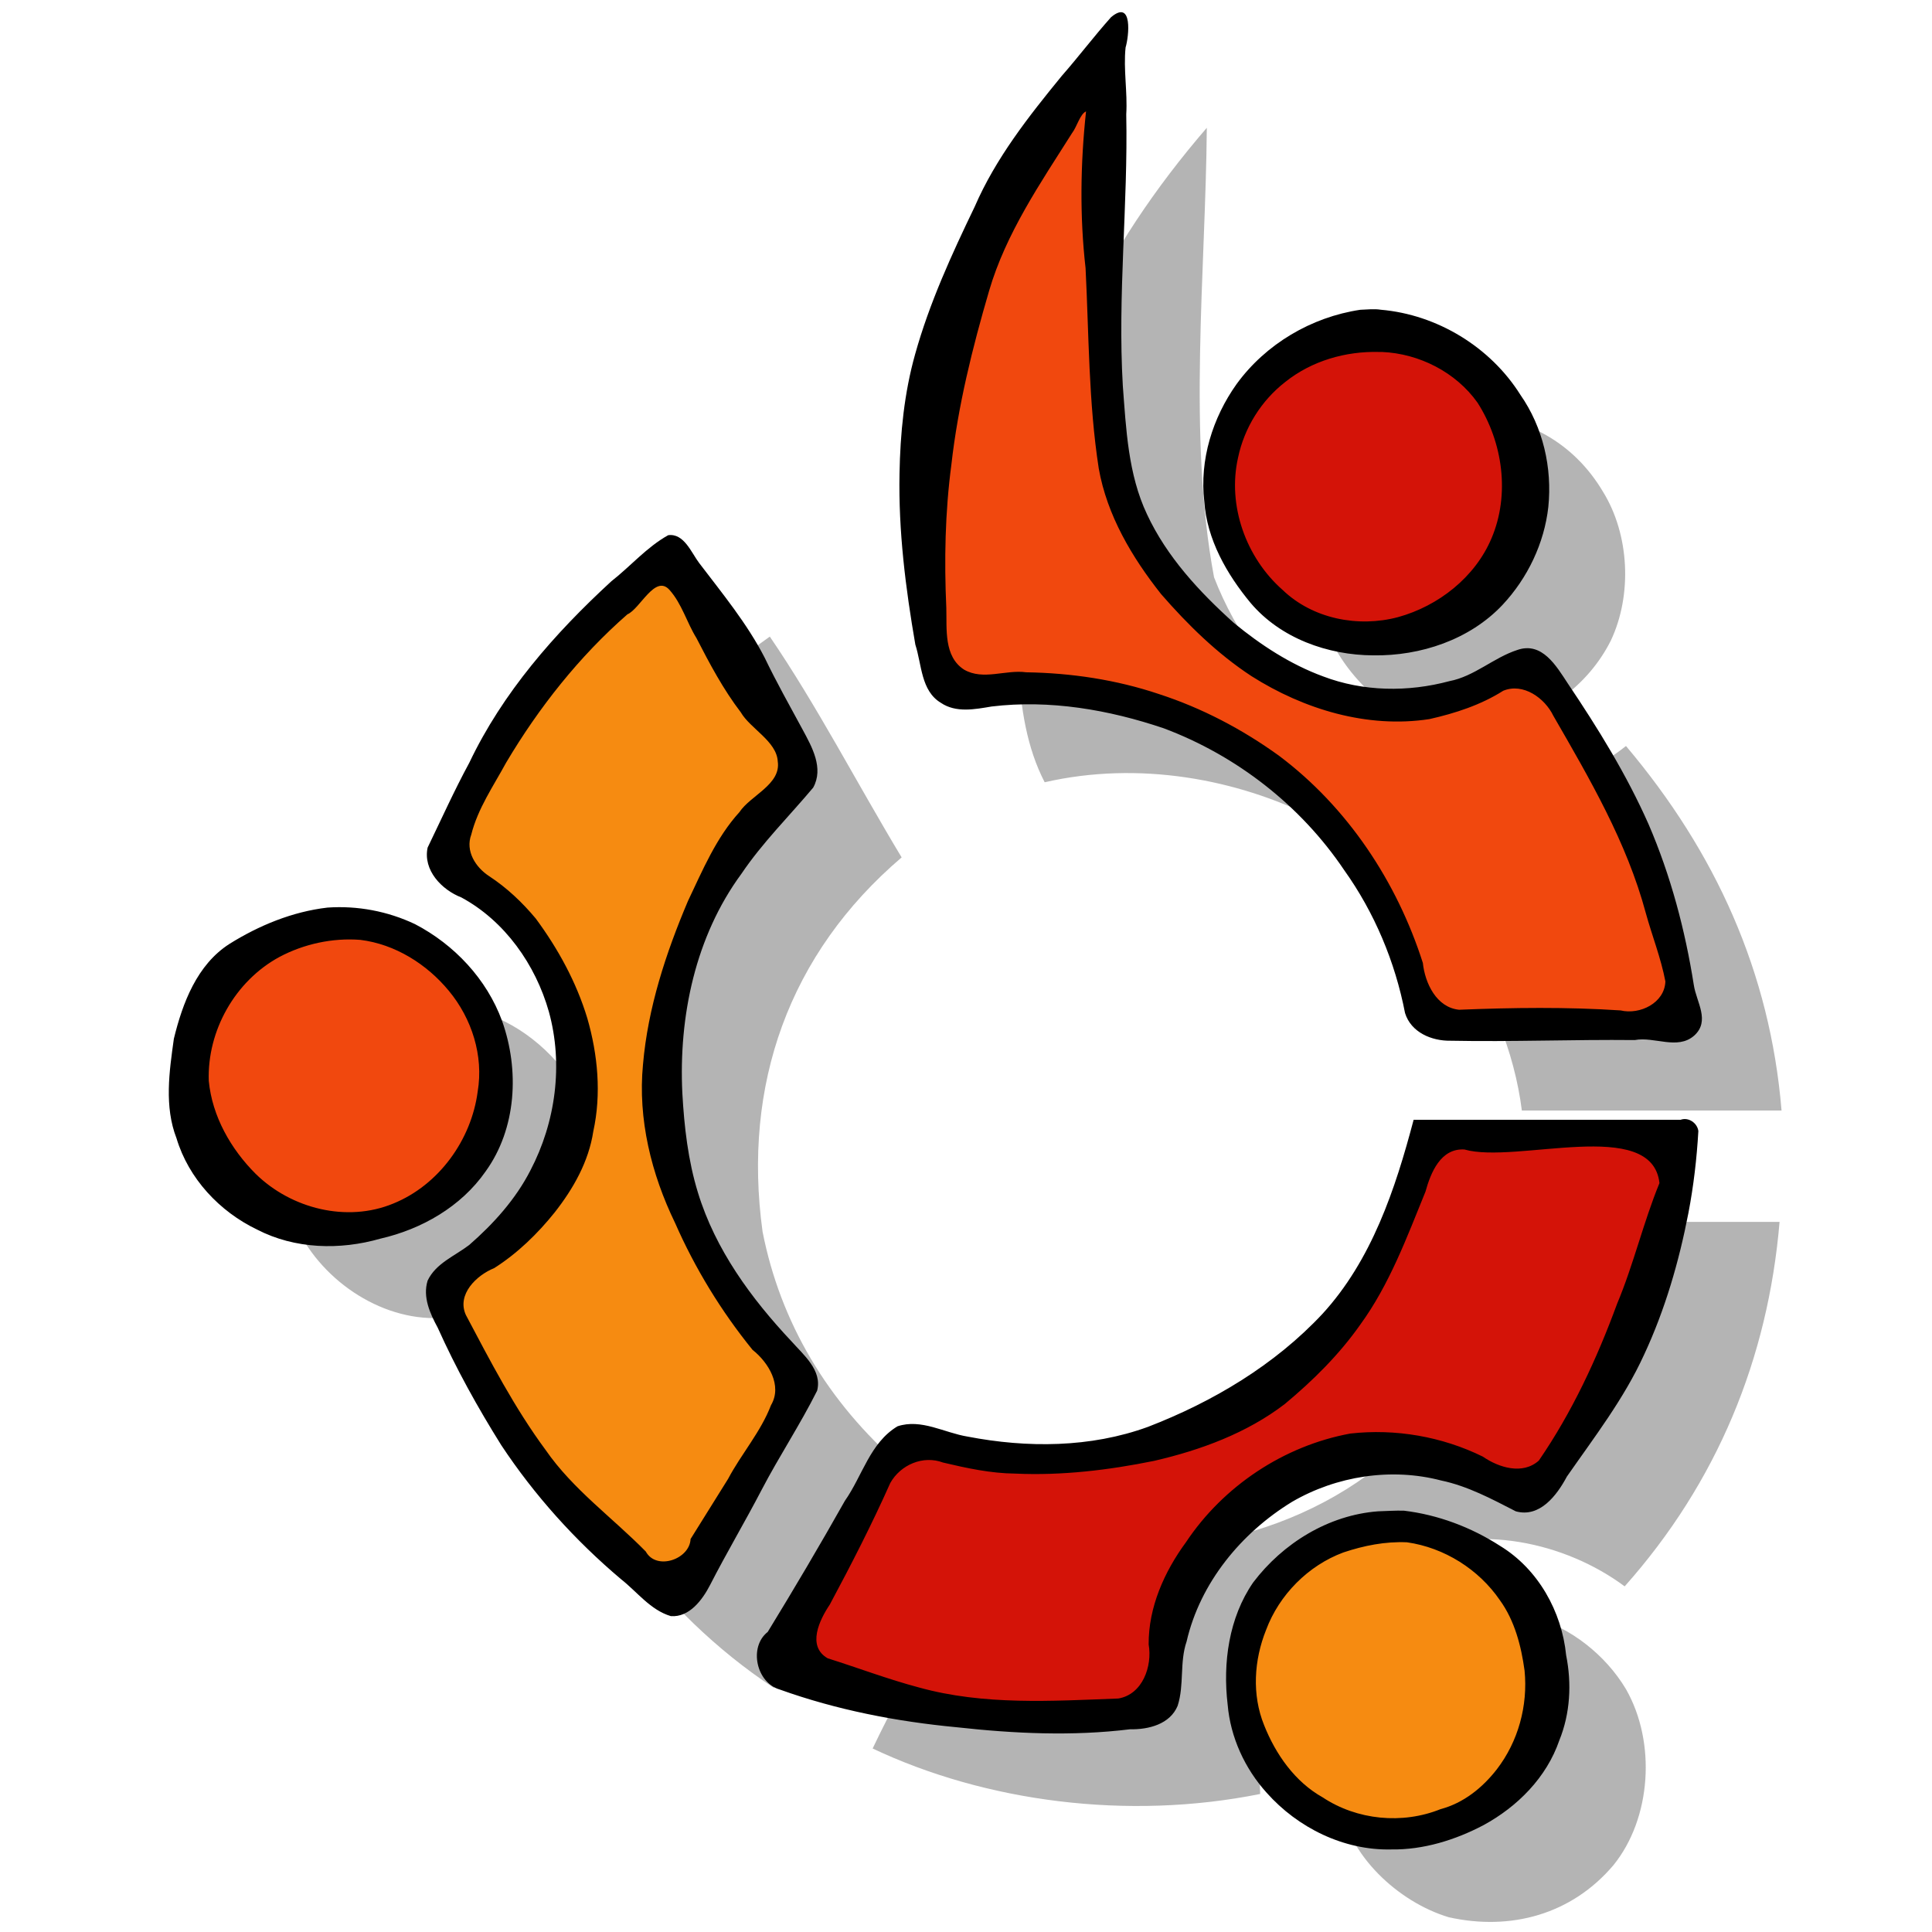 <?xml version="1.0" encoding="UTF-8" standalone="no"?>
<!-- Created with Inkscape (http://www.inkscape.org/) -->
<svg
   xmlns:dc="http://purl.org/dc/elements/1.1/"
   xmlns:cc="http://creativecommons.org/ns#"
   xmlns:rdf="http://www.w3.org/1999/02/22-rdf-syntax-ns#"
   xmlns:svg="http://www.w3.org/2000/svg"
   xmlns="http://www.w3.org/2000/svg"
   xmlns:sodipodi="http://sodipodi.sourceforge.net/DTD/sodipodi-0.dtd"
   xmlns:inkscape="http://www.inkscape.org/namespaces/inkscape"
   width="90"
   height="90"
   id="svg2422"
   sodipodi:version="0.32"
   inkscape:version="0.46+devel"
   version="1.0"
   sodipodi:docname="edubuntu.svg"
   inkscape:output_extension="org.inkscape.output.svg.inkscape">
  <defs
     id="defs2424">
    <inkscape:perspective
       sodipodi:type="inkscape:persp3d"
       inkscape:vp_x="0 : 45 : 1"
       inkscape:vp_y="0 : 1000 : 0"
       inkscape:vp_z="90 : 45 : 1"
       inkscape:persp3d-origin="45 : 30 : 1"
       id="perspective13" />
  </defs>
  <sodipodi:namedview
     id="base"
     pagecolor="#ffffff"
     bordercolor="#666666"
     borderopacity="1.0"
     gridtolerance="10000"
     guidetolerance="10"
     objecttolerance="10"
     inkscape:pageopacity="0.0"
     inkscape:pageshadow="2"
     inkscape:zoom="4"
     inkscape:cx="65.226248"
     inkscape:cy="41.618926"
     inkscape:document-units="px"
     inkscape:current-layer="layer1"
     showgrid="false"
     inkscape:window-width="885"
     inkscape:window-height="724"
     inkscape:window-x="0"
     inkscape:window-y="1" />
  <g
     inkscape:label="Layer 1"
     inkscape:groupmode="layer"
     id="layer1">
    <path
       style="fill:#000000;fill-opacity:0.294"
       d="M 56.218,5.953 C 51.382,11.559 48.265,17.824 47.559,25.081 47.443,28.976 47.016,33.256 48.665,36.441 53.033,35.439 57.63,36.267 61.345,38.16 66.415,40.931 70.188,46.184 70.894,51.731 l 12.097,0 C 82.46,45.3 79.929,39.71 75.745,34.752 73.972,36.166 71.906,36.878 69.604,36.994 63.765,36.937 58.559,32.08 56.555,26.892 55.321,20.286 56.163,12.677 56.218,5.953 z m 0,0 m 0,0 m 0,0 m 12.251,13.417 C 68.102,19.374 67.739,19.404 67.363,19.462 64.59,19.76 62.114,22.245 61.406,24.897 60.758,27.785 61.866,30.56 64.047,32.45 65.585,33.629 67.601,34.044 69.604,33.801 71.851,33.509 73.978,31.959 75.039,29.84 76.042,27.714 75.911,24.906 74.67,22.901 73.324,20.63 71.034,19.339 68.468,19.37 z m 0,0 m 0,0 m 0,0 M 35.861,29.656 C 30.548,33.375 26.851,38.815 25.023,44.301 26.147,44.952 27.364,45.482 28.308,46.542 30.96,49.199 31.99,52.896 31.164,56.613 30.515,59.734 27.728,62.632 24.9,63.92 26.847,69.591 30.68,75.085 36.046,78.627 L 42.002,68.311 C 38.521,65.295 36.348,61.567 35.524,57.381 34.583,50.538 36.75,44.421 42.002,39.941 39.939,36.52 38.042,32.849 35.861,29.656 z m 0,0 m 0,0 m 0,0 M 20.663,46.942 C 18.434,46.884 16.225,47.758 14.676,49.613 13.26,51.566 12.808,54.377 13.632,56.736 14.634,59.331 17.402,61.403 20.233,61.403 22.412,61.287 24.377,60.632 25.852,58.977 27.68,56.969 28.202,53.815 27.142,51.332 26.377,49.568 24.645,47.959 22.874,47.31 22.151,47.089 21.406,46.961 20.663,46.942 z m 0,0 m 0,0 m 0,0 M 70.955,56.92 C 70.015,61.109 68.253,64.995 64.599,68.004 59.881,72.013 52.508,73.308 46.546,70.951 44.484,74.43 42.304,77.976 40.651,81.452 45.896,83.931 52.508,84.815 58.704,83.57 58.645,82.157 58.689,80.815 58.981,79.579 59.752,76.513 62.544,73.545 65.49,72.425 68.797,70.95 72.909,71.836 75.683,73.899 79.986,69.064 82.362,63.296 82.899,56.92 z m 0,0 m 0,0 m 0,0 M 69.481,75.066 C 67.543,75.069 65.703,75.846 64.292,77.215 62.524,78.988 61.889,81.46 62.42,83.939 62.775,86.413 65.127,88.6 67.486,89.312 70.374,89.956 73.213,89.186 75.161,86.886 76.928,84.703 77.158,81.163 75.745,78.689 74.796,77.095 73.156,75.813 71.446,75.342 70.783,75.166 70.128,75.065 69.481,75.066 z"
       id="path2482" />
    <g
       id="g3265"
       transform="matrix(0.983,0,0,0.983,1.037,1.075)">
      <path
         style="fill:#f1480e"
         d="m 51.921,22.197 c 2.039,5.28 7.328,10.206 13.271,10.264 2.342,-0.118 4.442,-0.843 6.246,-2.282 4.259,5.046 6.844,10.748 7.384,17.293 l -12.31,0 C 65.795,41.826 61.949,36.485 56.789,33.665 53.007,31.738 48.325,30.899 43.879,31.919 42.201,28.677 42.621,24.298 42.739,20.334 c 0.718,-7.386 3.902,-13.746 8.823,-19.453 -0.056,6.844 -0.897,14.592 0.359,21.316 z"
         id="path3112" />
      <path
         style="fill:#d41308"
         d="m 70.359,18.114 c 1.263,2.041 1.379,4.919 0.357,7.083 -1.08,2.157 -3.237,3.723 -5.524,4.02 -2.039,0.248 -4.08,-0.178 -5.646,-1.379 -2.22,-1.923 -3.36,-4.743 -2.699,-7.683 0.721,-2.699 3.244,-5.22 6.066,-5.524 3.061,-0.477 5.88,0.841 7.447,3.482 z"
         id="path3114" />
      <path
         style="fill:#f68b11"
         d="m 37.095,35.464 c -5.345,4.56 -7.565,10.804 -6.608,17.769 0.839,4.261 3.065,8.042 6.608,11.112 l -6.066,10.503 c -5.461,-3.605 -9.365,-9.187 -11.346,-14.958 2.878,-1.312 5.706,-4.261 6.367,-7.438 0.841,-3.783 -0.183,-7.563 -2.882,-10.266 -0.961,-1.08 -2.22,-1.62 -3.364,-2.282 1.861,-5.584 5.64,-11.107 11.047,-14.893 2.22,3.25 4.145,6.971 6.244,10.454 z"
         id="path3116" />
      <path
         style="fill:#f1480e"
         d="m 21.965,47.048 c 1.08,2.528 0.538,5.762 -1.323,7.806 -1.501,1.684 -3.482,2.345 -5.7,2.463 -2.882,0 -5.709,-2.099 -6.728,-4.741 -0.839,-2.4 -0.361,-5.283 1.08,-7.27 2.101,-2.516 5.403,-3.241 8.346,-2.34 1.803,0.66 3.547,2.287 4.326,4.082 z"
         id="path3118" />
      <path
         style="fill:#d41308"
         d="m 78.704,52.755 c -0.547,6.489 -2.945,12.368 -7.324,17.289 -2.824,-2.099 -7.025,-3 -10.391,-1.499 -2.998,1.14 -5.818,4.143 -6.603,7.264 -0.297,1.258 -0.357,2.641 -0.297,4.08 -6.307,1.267 -13.035,0.364 -18.373,-2.159 1.682,-3.538 3.899,-7.143 5.999,-10.683 6.068,2.398 13.572,1.077 18.375,-3.003 3.719,-3.063 5.526,-7.025 6.483,-11.288 z"
         id="path3120" />
      <path
         style="fill:#f68b11"
         d="m 71.439,74.907 c 1.439,2.519 1.196,6.124 -0.602,8.346 -1.983,2.34 -4.865,3.121 -7.806,2.465 -2.4,-0.725 -4.803,-2.949 -5.164,-5.468 -0.54,-2.523 0.125,-5.039 1.925,-6.844 1.914,-1.858 4.562,-2.637 7.261,-1.919 1.74,0.48 3.42,1.798 4.386,3.42 z"
         id="path3122" />
    </g>
    <path
       style="fill:#000000;fill-opacity:1;stroke:none"
       d="M 51.759,0.799 C 50.965,1.688 50.248,2.639 49.462,3.535 47.915,5.426 46.383,7.371 45.405,9.629 44.331,11.858 43.295,14.115 42.629,16.505 42.122,18.309 41.936,20.194 41.903,22.062 41.85,24.735 42.185,27.4 42.64,30.028 42.941,30.954 42.898,32.184 43.831,32.741 44.531,33.216 45.416,33.043 46.191,32.912 48.897,32.585 51.65,33.06 54.215,33.928 c 3.389,1.271 6.377,3.596 8.4,6.602 1.415,1.981 2.374,4.274 2.837,6.661 C 65.731,48.095 66.693,48.495 67.571,48.481 70.431,48.538 73.293,48.42 76.154,48.45 77.071,48.277 78.14,48.924 78.918,48.246 79.684,47.561 79.022,46.675 78.905,45.889 78.501,43.323 77.828,40.789 76.799,38.401 75.776,36.088 74.44,33.925 73.03,31.831 72.501,31.028 71.835,29.873 70.68,30.279 69.578,30.636 68.681,31.508 67.52,31.73 65.592,32.248 63.503,32.222 61.629,31.507 60.109,30.948 58.725,30.043 57.48,29.019 55.871,27.573 54.352,25.934 53.431,23.956 52.55,22.091 52.459,19.989 52.305,17.967 52.057,13.753 52.551,9.542 52.465,5.326 52.529,4.287 52.327,3.235 52.434,2.211 52.589,1.702 52.781,-0.056 51.759,0.799 z m 0,0 m 0,0 M 50.592,5.19 C 50.331,7.614 50.294,10.068 50.57,12.492 50.727,15.604 50.707,18.737 51.184,21.822 51.569,24.005 52.73,25.96 54.089,27.676 55.335,29.108 56.71,30.457 58.302,31.499 60.736,33.043 63.7,33.943 66.589,33.498 67.792,33.227 68.979,32.841 70.027,32.178 70.957,31.794 71.964,32.52 72.361,33.345 74.051,36.274 75.782,39.236 76.666,42.527 76.96,43.594 77.373,44.628 77.58,45.718 77.545,46.724 76.392,47.283 75.493,47.069 72.988,46.904 70.477,46.937 67.97,47.038 66.916,46.934 66.382,45.799 66.282,44.858 65.074,41.072 62.77,37.596 59.577,35.202 57.869,33.97 55.991,32.982 53.985,32.331 52,31.663 49.901,31.351 47.807,31.318 46.845,31.185 45.804,31.71 44.912,31.195 43.959,30.583 44.111,29.305 44.083,28.323 43.982,26.099 44.025,23.863 44.318,21.652 44.627,18.904 45.298,16.205 46.074,13.555 46.859,10.868 48.462,8.538 49.941,6.199 50.163,5.915 50.314,5.308 50.592,5.19 z m 0,0 m 0,0 M 63.365,14.431 C 61.088,14.772 58.964,16.024 57.606,17.89 56.488,19.46 55.873,21.426 56.101,23.361 56.223,25.131 57.148,26.748 58.259,28.088 59.654,29.736 61.853,30.52 63.974,30.529 66.171,30.562 68.464,29.803 69.995,28.176 71.16,26.932 71.937,25.312 72.127,23.616 72.313,21.792 71.881,19.904 70.826,18.392 69.426,16.163 66.949,14.656 64.327,14.429 64.007,14.378 63.686,14.421 63.365,14.431 z m 0,0 m 0,0 M 64.378,16.396 C 66.11,16.47 67.823,17.338 68.83,18.76 70.009,20.606 70.347,23.037 69.481,25.075 68.716,26.891 67.004,28.232 65.124,28.749 63.272,29.242 61.153,28.83 59.752,27.484 58.044,25.983 57.169,23.552 57.673,21.32 57.964,19.928 58.755,18.658 59.881,17.787 61.106,16.81 62.687,16.353 64.246,16.396 z m 0,0 m 0,0 M 31.126,24.932 C 30.127,25.488 29.372,26.38 28.477,27.08 25.835,29.509 23.415,32.266 21.863,35.53 21.162,36.822 20.56,38.163 19.92,39.485 19.698,40.536 20.575,41.451 21.493,41.807 23.517,42.902 24.95,44.94 25.569,47.13 26.247,49.584 25.885,52.271 24.711,54.517 24.024,55.863 22.987,57.013 21.854,57.999 21.182,58.511 20.301,58.85 19.92,59.657 19.684,60.421 20.031,61.186 20.39,61.848 21.24,63.741 22.25,65.563 23.35,67.32 24.896,69.656 26.787,71.756 28.927,73.562 29.682,74.155 30.298,75.002 31.249,75.285 32.115,75.352 32.724,74.522 33.079,73.834 33.845,72.337 34.706,70.89 35.483,69.397 36.298,67.836 37.279,66.356 38.065,64.784 38.311,63.836 37.429,63.115 36.868,62.482 34.991,60.485 33.322,58.206 32.513,55.557 32.051,54.058 31.873,52.482 31.786,50.921 31.612,47.347 32.391,43.623 34.539,40.703 35.516,39.255 36.763,38.023 37.881,36.691 38.384,35.781 37.824,34.793 37.387,33.984 36.784,32.871 36.168,31.775 35.62,30.635 34.798,29.038 33.647,27.644 32.566,26.222 32.201,25.736 31.859,24.83 31.126,24.932 z m 0,0 m 0,0 M 31.188,27.48 C 31.764,28.125 31.994,28.998 32.444,29.725 33.06,30.922 33.688,32.107 34.509,33.182 34.945,33.937 36.178,34.531 36.23,35.464 36.393,36.544 34.965,37.047 34.443,37.835 33.36,39.026 32.732,40.536 32.048,41.972 31.018,44.403 30.181,46.945 29.953,49.589 29.708,52.13 30.341,54.69 31.448,56.97 32.378,59.089 33.599,61.084 35.056,62.881 35.793,63.462 36.458,64.544 35.916,65.46 35.438,66.707 34.536,67.724 33.915,68.896 33.333,69.829 32.752,70.761 32.17,71.693 32.129,72.643 30.572,73.175 30.083,72.276 28.531,70.695 26.69,69.386 25.417,67.545 23.967,65.582 22.838,63.406 21.701,61.254 21.268,60.299 22.2,59.404 23.021,59.074 24.102,58.387 25.042,57.474 25.839,56.479 26.709,55.372 27.423,54.113 27.638,52.704 28.019,50.967 27.85,49.131 27.359,47.434 26.852,45.755 25.996,44.195 24.959,42.79 24.328,42.034 23.612,41.356 22.788,40.816 22.154,40.404 21.67,39.646 21.953,38.88 22.258,37.666 22.987,36.614 23.578,35.526 25.102,32.959 26.986,30.577 29.227,28.618 29.819,28.365 30.52,26.734 31.188,27.48 z m 0,0 m 0,0 M 15.253,42.279 C 13.626,42.468 12.064,43.11 10.682,43.975 9.175,44.944 8.505,46.723 8.099,48.389 7.885,49.922 7.647,51.54 8.222,53.025 8.786,54.901 10.225,56.438 11.976,57.278 13.738,58.19 15.837,58.243 17.721,57.701 19.644,57.26 21.474,56.214 22.617,54.576 24.066,52.572 24.203,49.845 23.389,47.56 22.675,45.609 21.165,44.005 19.333,43.05 18.062,42.447 16.654,42.182 15.253,42.279 z m 0,0 m 0,0 M 16.788,43.783 C 18.404,43.983 19.883,44.912 20.908,46.155 21.979,47.446 22.532,49.178 22.253,50.845 21.96,53.097 20.445,55.203 18.323,56.065 16.158,56.963 13.564,56.303 11.916,54.688 10.756,53.532 9.884,52.003 9.726,50.354 9.644,48.018 10.954,45.697 13.013,44.581 14.153,43.972 15.497,43.681 16.788,43.783 z m 0,0 m 0,0 M 78.287,52.165 c -4.145,0 -8.29,0 -12.435,0 C 65,55.393 63.9,58.704 61.601,61.21 59.374,63.591 56.502,65.301 53.477,66.469 50.797,67.445 47.851,67.457 45.075,66.922 43.995,66.748 42.918,66.076 41.811,66.442 40.529,67.208 40.172,68.758 39.358,69.914 38.198,71.973 36.996,74.007 35.763,76.022 34.866,76.725 35.233,78.393 36.326,78.705 38.977,79.657 41.765,80.197 44.569,80.462 47.248,80.758 49.963,80.886 52.644,80.556 53.497,80.574 54.504,80.325 54.86,79.461 55.173,78.488 54.944,77.439 55.276,76.469 55.906,73.732 57.823,71.405 60.194,69.958 62.262,68.756 64.81,68.359 67.133,68.967 68.372,69.226 69.496,69.83 70.611,70.403 71.734,70.716 72.531,69.649 72.992,68.784 74.27,66.948 75.648,65.163 76.583,63.118 77.564,61.017 78.216,58.768 78.655,56.495 78.895,55.237 79.043,53.965 79.116,52.687 79.067,52.311 78.652,52.028 78.287,52.165 z m 0,0 m 0,0 M 68.216,53.547 C 70.624,54.239 76.962,52.003 77.304,55.113 76.551,56.948 76.102,58.897 75.333,60.729 74.392,63.29 73.234,65.785 71.685,68.039 70.932,68.716 69.817,68.367 69.076,67.855 67.177,66.92 65.005,66.544 62.904,66.78 59.814,67.348 56.989,69.224 55.249,71.84 54.239,73.215 53.496,74.876 53.509,76.605 53.686,77.621 53.225,78.933 52.097,79.123 49.001,79.24 45.834,79.447 42.813,78.61 41.373,78.229 39.977,77.697 38.557,77.25 37.573,76.687 38.182,75.448 38.655,74.747 39.651,72.888 40.616,71.008 41.473,69.083 41.95,68.234 43,67.781 43.93,68.131 45.038,68.393 46.153,68.635 47.297,68.646 49.466,68.745 51.643,68.484 53.767,68.052 55.927,67.552 58.076,66.764 59.849,65.406 61.162,64.314 62.383,63.106 63.368,61.705 64.729,59.835 65.537,57.638 66.404,55.512 66.649,54.627 67.109,53.483 68.216,53.547 z m 0,0 m 0,0 M 64.194,70.403 C 61.885,70.577 59.759,71.891 58.376,73.719 57.245,75.359 56.957,77.461 57.189,79.409 57.319,80.93 57.987,82.384 59.005,83.513 60.456,85.146 62.599,86.204 64.803,86.154 66.303,86.178 67.793,85.715 69.11,85.021 70.691,84.161 72.047,82.799 72.639,81.073 73.148,79.82 73.221,78.427 72.957,77.109 72.755,75.068 71.651,73.094 69.882,72.015 68.535,71.145 66.983,70.561 65.391,70.372 64.992,70.364 64.593,70.39 64.194,70.403 z m 0,0 m 0,0 M 65.545,71.846 C 67.278,72.094 68.886,73.103 69.874,74.548 70.561,75.499 70.865,76.682 71.021,77.828 71.179,79.458 70.728,81.123 69.726,82.424 69.061,83.28 68.175,83.994 67.109,84.276 65.329,84.994 63.216,84.79 61.615,83.728 60.324,83.006 59.423,81.719 58.887,80.365 58.312,78.945 58.415,77.337 58.978,75.931 59.589,74.292 60.942,72.925 62.585,72.317 63.541,71.998 64.532,71.801 65.545,71.846 z"
       id="path3275"
       sodipodi:nodetypes="cccsccccccccccccccccccccccccccccccccccccccccccsccccccccsccccccccccccccccccccccccccccssccccccscsccccccccccccccccccccccscccccccccccccccccscccccccccccccccccccccccccscccccccccccccccccccccccccccccccccccccccscccccc" />
  </g>
</svg>
